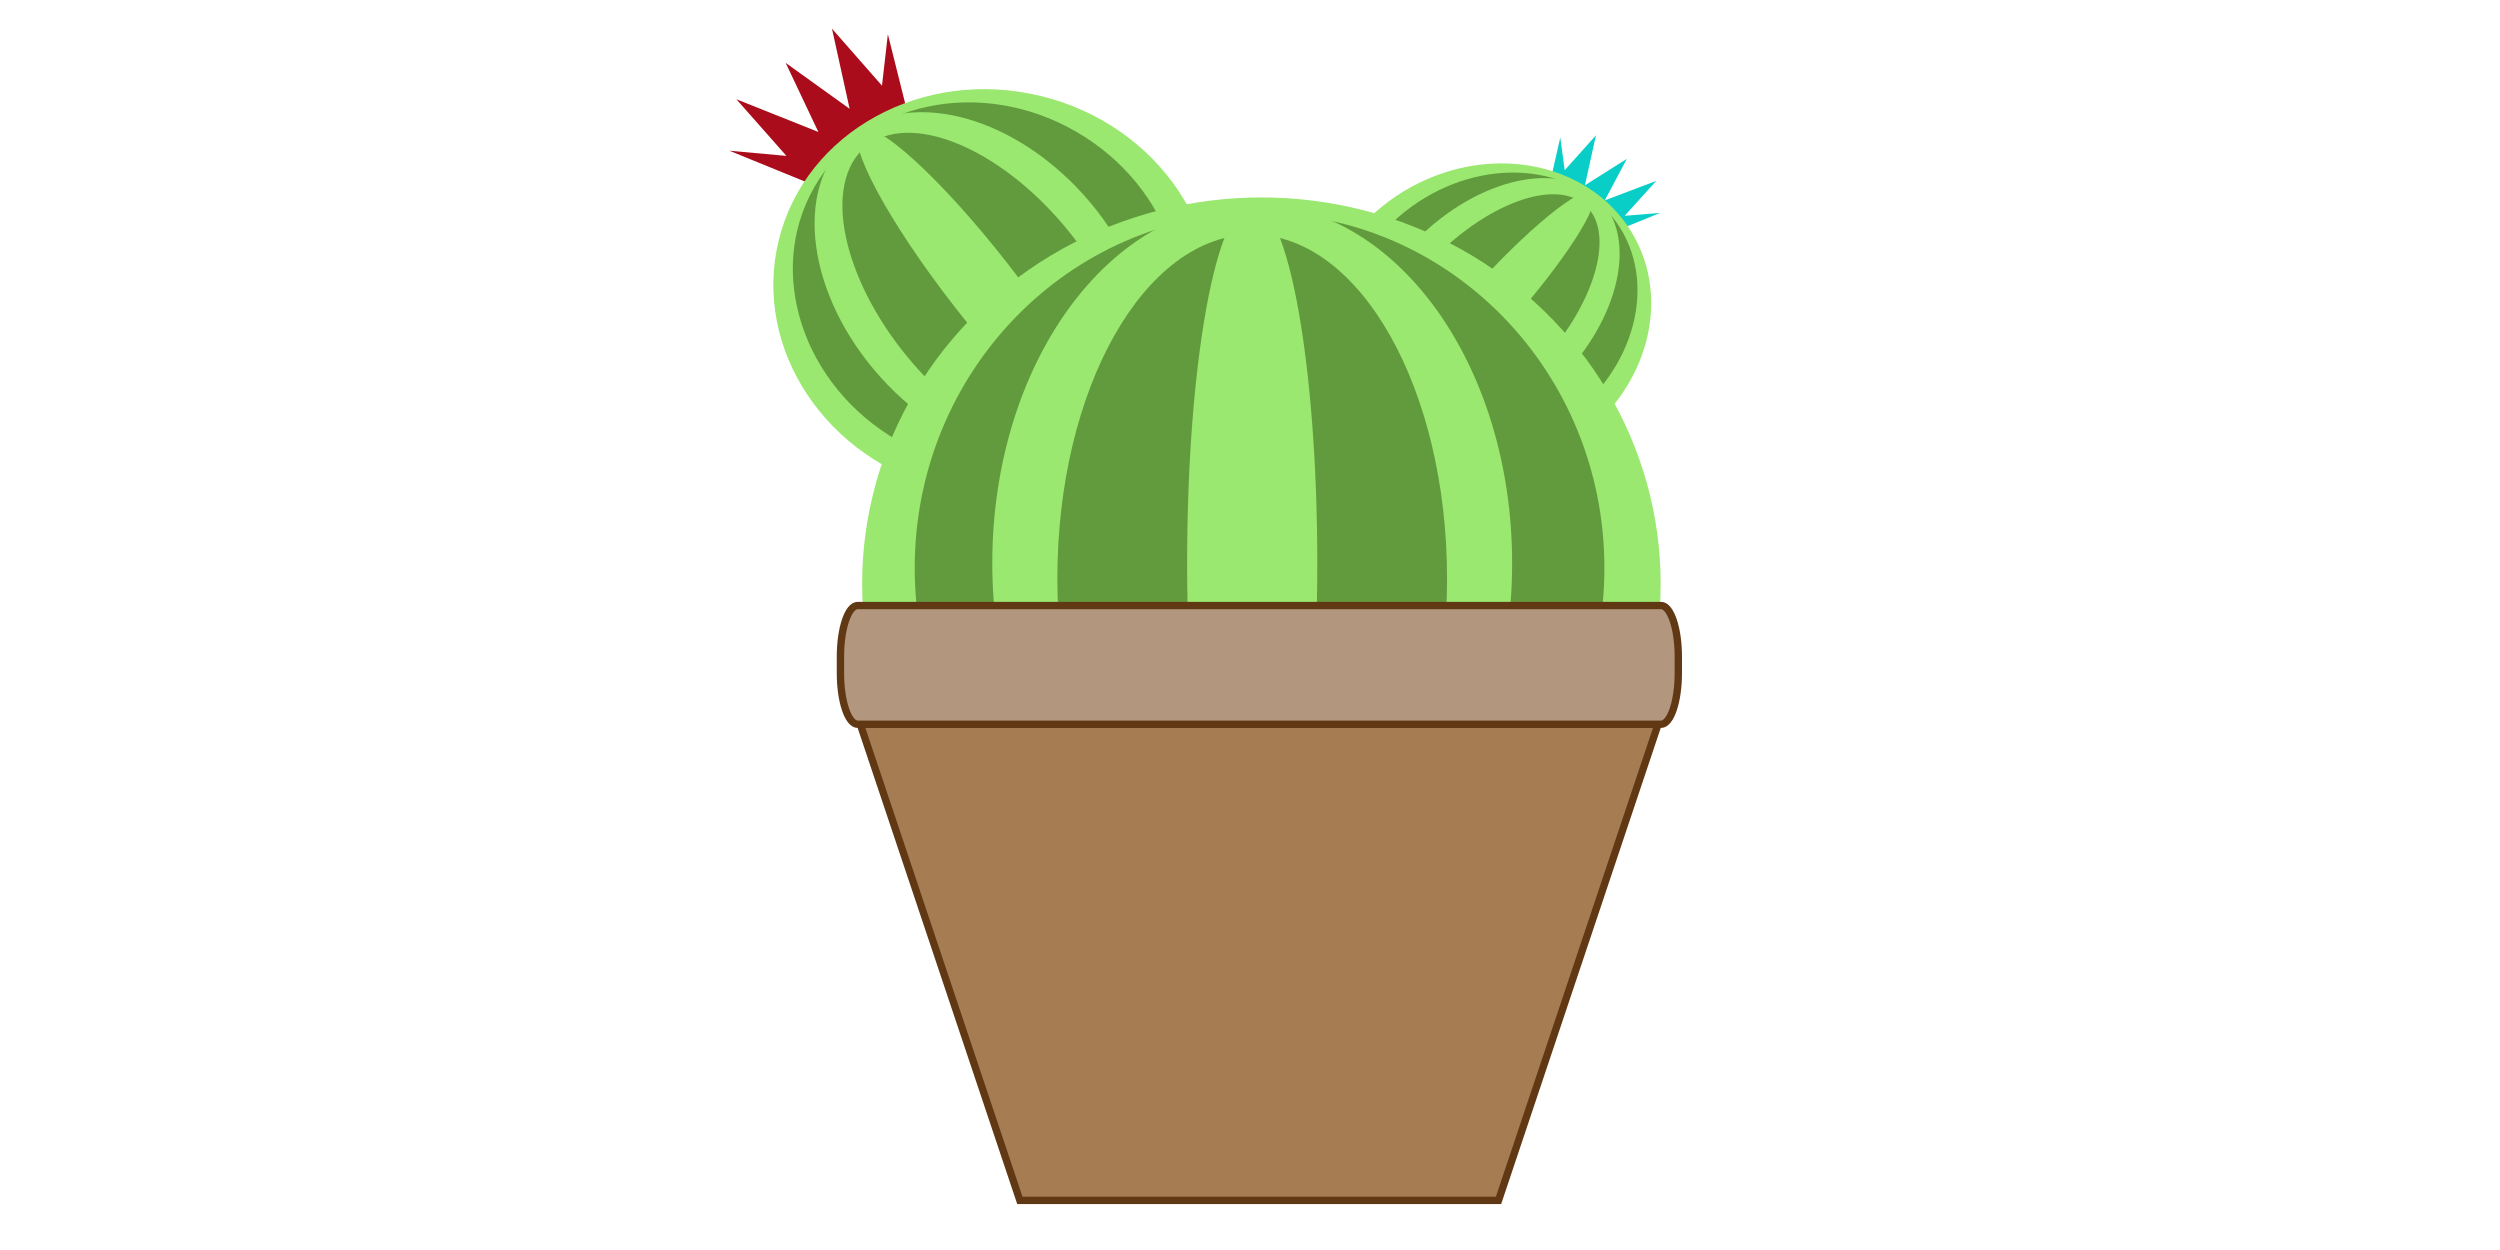 <?xml version="1.0" encoding="utf-8"?>
<!-- Generator: Adobe Illustrator 23.0.1, SVG Export Plug-In . SVG Version: 6.00 Build 0)  -->
<svg version="1.1" id="Layer_1" xmlns="http://www.w3.org/2000/svg" xmlns:xlink="http://www.w3.org/1999/xlink" x="0px" y="0px"
	 width="300" height="150" viewBox="0 0 300 340" style="enable-background:new 0 0 289.4 326.5;" xml:space="preserve">
<style type="text/css">
	.st0{fill:#AA0C1B;}
	.st1{fill:#09CEC8;}
	.st2{fill:#9AE870;}
	.st3{fill:#629B3D;}
	.st4{fill:#A67C52;stroke:#603813;stroke-width:2;stroke-miterlimit:10;}
	.st5{fill:#B2967D;stroke:#603813;stroke-width:2;stroke-miterlimit:10;}
</style>
<g>
	<polygon class="st0" points="30.7,50.1 8.4,41 23.9,42.4 10.3,27 32.6,35.9 23.7,17.1 41.1,29.6 36.3,7.8 49.9,23.3 51.5,9.3 
		56.9,30.9 	"/>
	<polygon class="st1" points="231.3,51 234.4,37.4 235.6,46.3 244.1,36.8 241.1,50.4 252.5,43.2 246.5,54.5 260.5,49.2 251.9,58.7 
		261.6,57.9 247.8,63.5 	"/>
	<g>
		
			<ellipse transform="matrix(0.238 -0.971 0.971 0.238 -16.28 138.47)" class="st2" cx="80.1" cy="79.6" rx="55.1" ry="60"/>
		
			<ellipse transform="matrix(0.499 -0.867 0.867 0.499 -28.222 106.921)" class="st3" cx="78.4" cy="77.9" rx="48.5" ry="54.1"/>
		
			<ellipse transform="matrix(0.743 -0.67 0.67 0.743 -32.302 71.634)" class="st2" cx="77.1" cy="77.8" rx="37.1" ry="54.1"/>
		<ellipse transform="matrix(0.769 -0.639 0.639 0.769 -32.806 68.544)" class="st3" cx="78.5" cy="79.7" rx="27.8" ry="51.7"/>
		
			<ellipse transform="matrix(0.789 -0.614 0.614 0.789 -31.567 63.743)" class="st2" cx="77.1" cy="77.8" rx="9.3" ry="53.9"/>
	</g>
	<g>
		
			<ellipse transform="matrix(0.877 -0.479 0.479 0.877 -15.467 113.145)" class="st2" cx="213.8" cy="86.9" rx="46.7" ry="41.2"/>
		
			<ellipse transform="matrix(0.813 -0.583 0.583 0.813 -9.482 141.142)" class="st3" cx="214.9" cy="85.3" rx="42.6" ry="35.8"/>
		<ellipse transform="matrix(0.707 -0.707 0.707 0.707 3.159 176.483)" class="st2" cx="214.7" cy="84.4" rx="42.9" ry="27.2"/>
		<ellipse transform="matrix(0.685 -0.728 0.728 0.685 4.657 182.385)" class="st3" cx="213.4" cy="85.8" rx="41" ry="20.4"/>
		
			<ellipse transform="matrix(0.666 -0.746 0.746 0.666 8.74 188.369)" class="st2" cx="214.7" cy="84.4" rx="42.8" ry="6.8"/>
	</g>
	<g>
		<ellipse class="st2" cx="153.1" cy="158.8" rx="108.6" ry="105.1"/>
		<ellipse class="st3" cx="152.6" cy="154.5" rx="93.8" ry="96.5"/>
		<ellipse class="st2" cx="150.6" cy="153.2" rx="70.7" ry="97.8"/>
		<ellipse class="st3" cx="150.6" cy="157.4" rx="53" ry="93.6"/>
		<ellipse class="st2" cx="150.6" cy="153.2" rx="17.7" ry="97.8"/>
	</g>
</g>
<g>
	<polygon class="st4" points="217.6,326.5 87.4,326.5 44,197 261,197 	"/>
	<path class="st5" d="M261.8,197H43.3c-2.6,0-4.7-6.2-4.7-13.9v-4.5c0-7.7,2.1-13.9,4.7-13.9h218.5c2.6,0,4.7,6.2,4.7,13.9v4.5
		C266.5,190.8,264.4,197,261.8,197z"/>
</g>
</svg>
